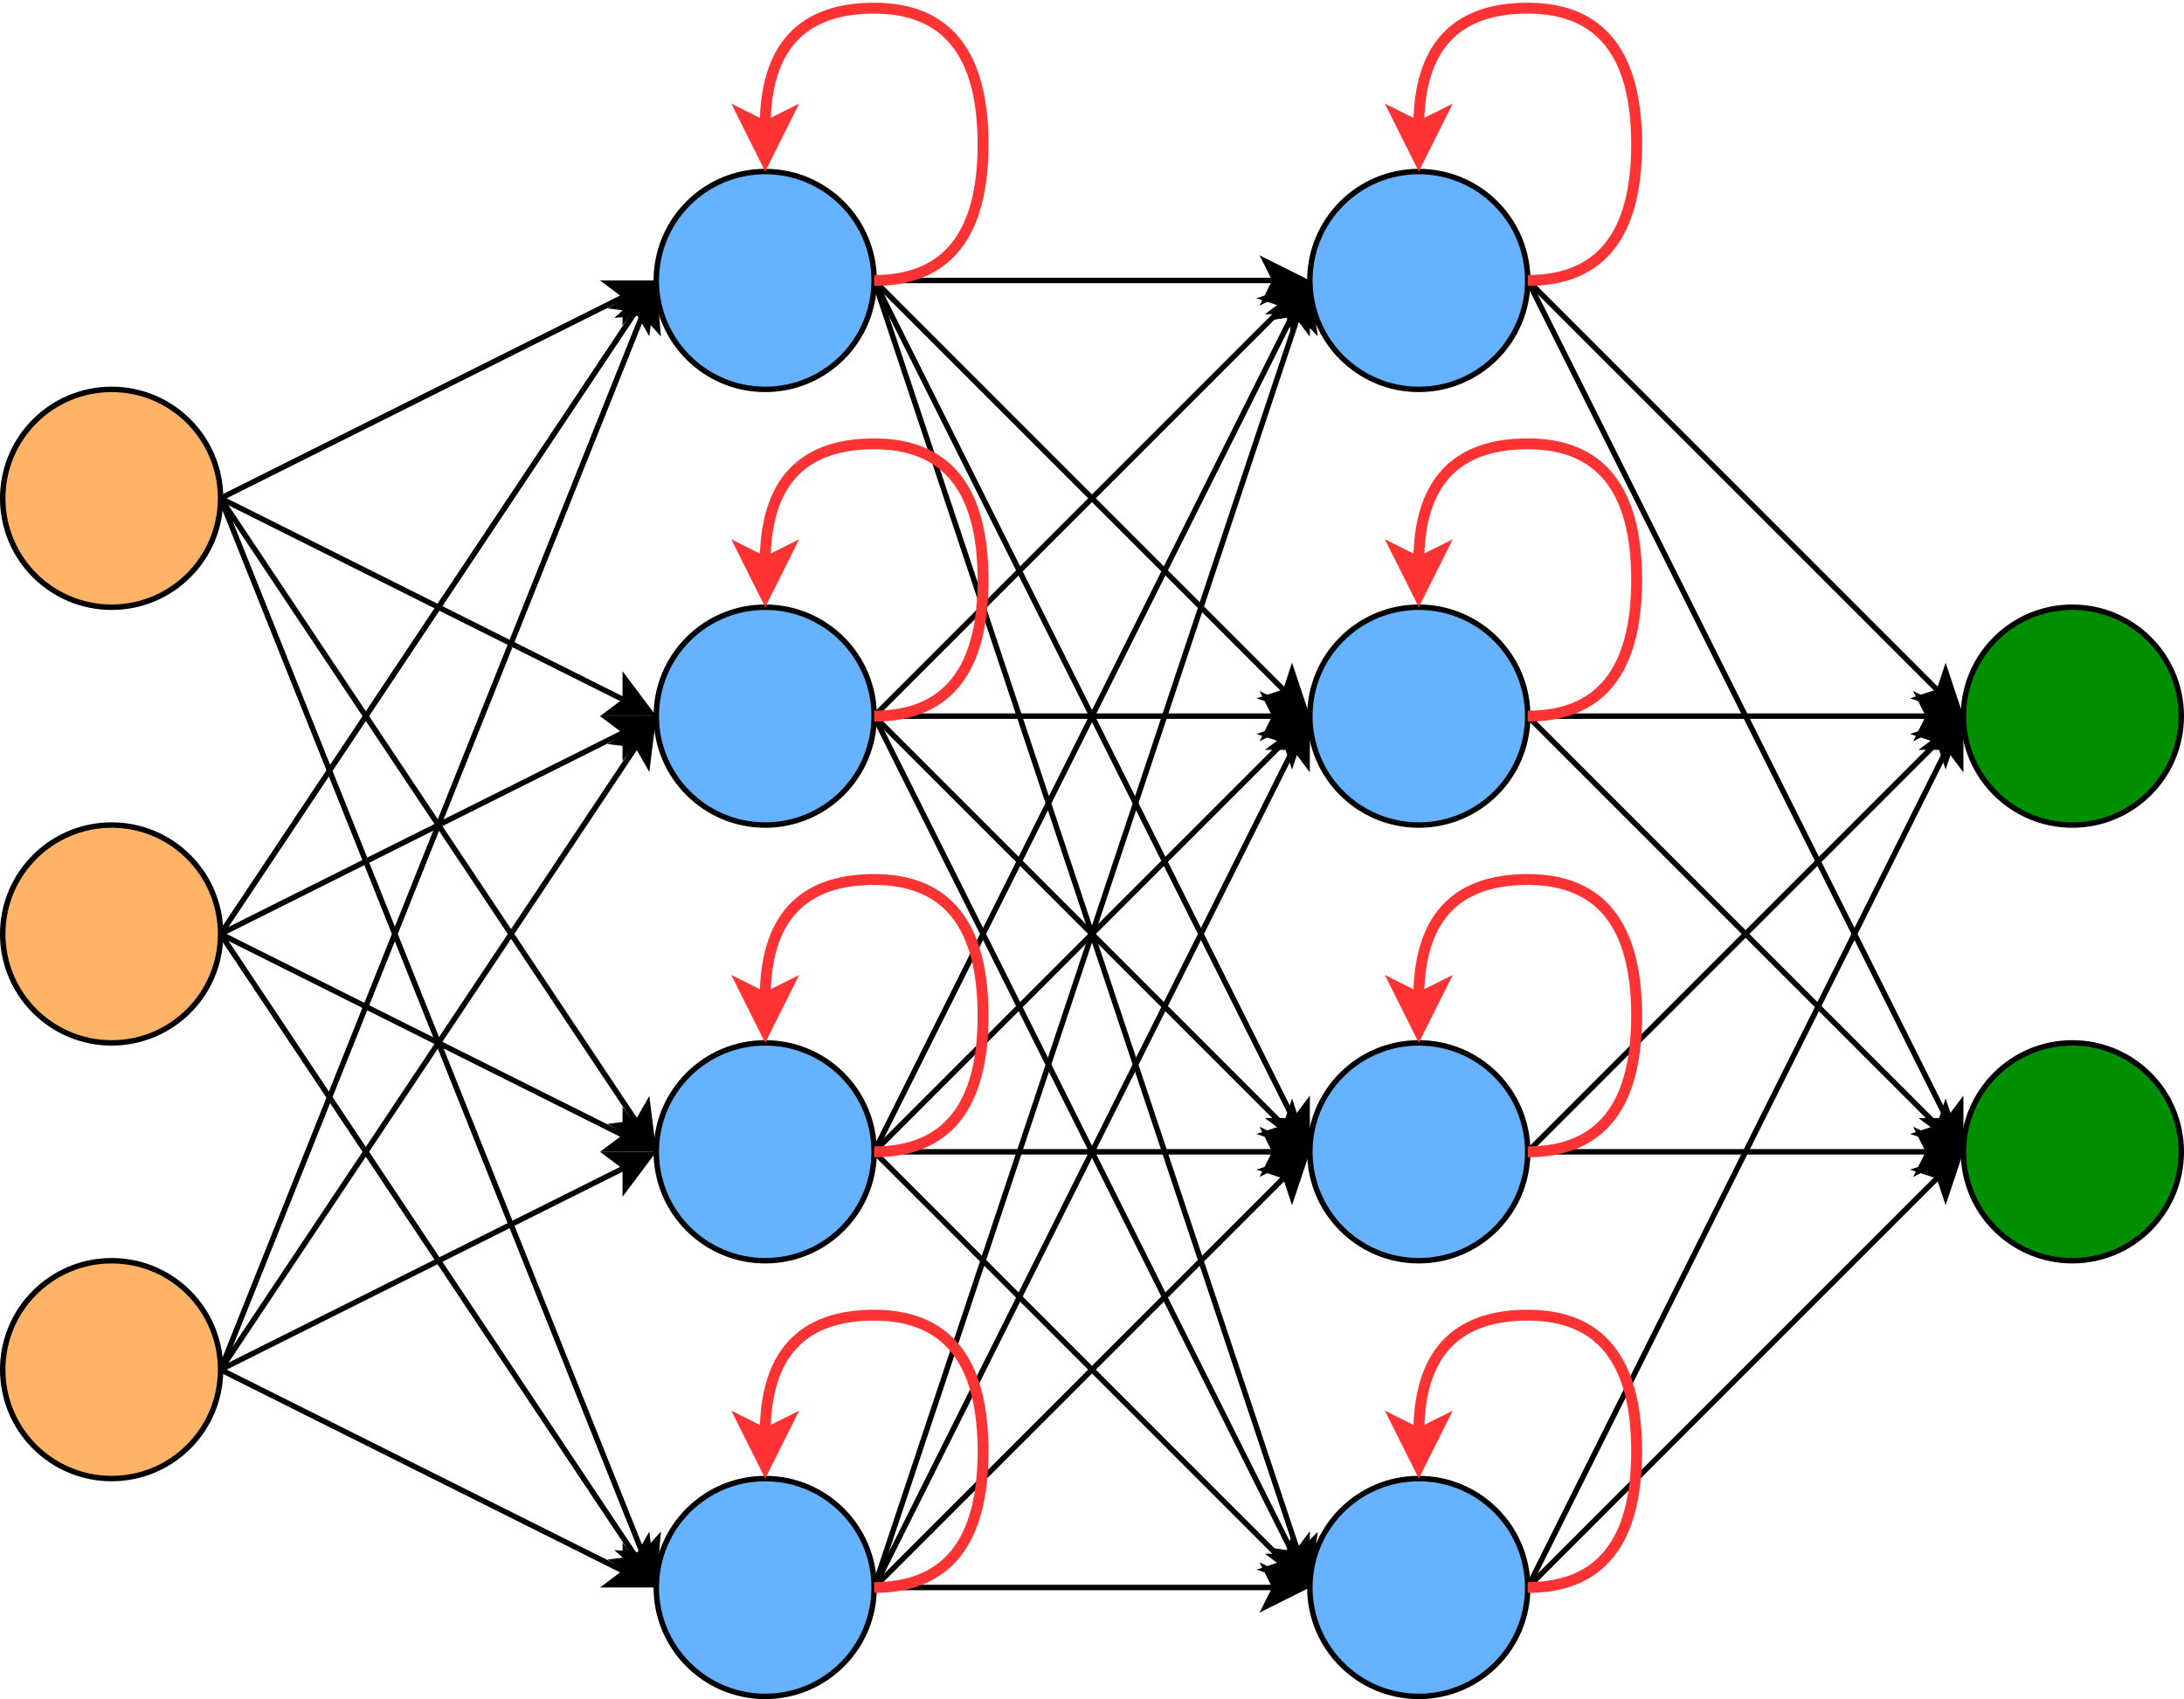 <svg xmlns="http://www.w3.org/2000/svg" xmlns:xlink="http://www.w3.org/1999/xlink" version="1.1" width="401px" height="312px" viewBox="-0.5 -0.5 401 312" content="&lt;mxfile&gt;&lt;diagram id=&quot;p71MRpynykyowi5rO_ee&quot; name=&quot;Page-1&quot;&gt;7Vxbs5ssFP01ee2ooDGPzelJ+9KZzpyHto82IYlTIhlDbt+v/zSCF6Sai0Jw0odT2QGF5V4s9kYdgbfN6WscbNffyQLhkWMtTiPwZeQ4rguTv6nhnBmA42eGVRwuMpNdGD7C/xAzWsy6DxdoV6lICcE03FaNcxJFaE4rtiCOybFabUlw9arbYIVqho95gOvWn+GCrpnV4+NKf/iGwtWaXdoBwMt+2QS8NhvKbh0syLFkAu8j8BYTQrOjzekN4RQ8DkzWbvaPX/OexSii1zTwJqwf9MxHhxbJYFkxIlHy33RNNzgp2ckhOoX0V+n4d3JsfXJZ6Ut6iy1eOPNCROPzr3Kh1CotFs0uJd6uPhg2vh3Zx3PWXegwDwjiFWLV4DizpUMpNWQQfEVkg5LrJBVihAMaHqr3NWDuscrrFQAmBwxDOZ5ja5B4+trwtAeJ50Qbns4Q8XQtXXjy3hwCvGdnrQOMcaJMKa7HdUjRxza4jOWYaGMV62C3zeRqGZ5QcoHpMsT4jWASX04EZrMp8LwmoA4opujUCMGJay7DjGmwA1n5WCgaN61LWsZtDzmha7wTgqcSHW+QeOoTnfEg8dQnOv4Q8dQoOmAgopOXFYiOb/5KEj6T6PjmryRleGoTHR8MEk9touPDIeKpUXTgQEQHWupEZ2J+em0scUKoywlty/z8mgxQVx+g5i+LZIB6+gA1f10kA1TbOpP3RonueN7Umc260R0IhQybQt2xLfNTbP5zCY/5OTYZoBqFx/wkmwxQjcJjfpZNBqg+4fGHIjy+QuGxzV9PTp5KeGzz15MyQPUJj21+ok0GqD7hsc3PtMkA1Sc8k4EID/BUCo/x60me230W4TF+PSkFVKPwGJ8MlgKqT3gc45PBUkC1CQ/vjfHCAxU+zGYD41NtrmSj0dO20WgD41NtUkBtbbRWuXPbJa1dT2MGHZi//HGfi9bmL39kgOqjtTsUWqvMT0Lj85N8wf0ktIYSrxsAoPpo7Q2E1kqzP9D4HKQreepCJ63Nj2pkgOqjtamPsYi0VhlbeyoTEpblz6xG77oeNM/Xt8ThPm48aEoFpOWdLxLTNVmRKMDvhXU638eHFJULVJ3NhcX097sy+8nnwiWJ6CzYhDg1fEP4gGg4D9gP7NsJtsPK/M4t0DLYY5qeDP+5fH8gvU1Ju2QE0x2Nyd/8ywZObqk8nw2Sf/ltF6bTu54wzGwPzMSXpp/jODiXKmxJGNFd6cw/UkNpdrMEoorfS2ipb4+b60OvsX5ykPW4cNJ86Ff6bXNUfZvfdu9L93r1PQxS4LeSB5Qy26N+W3eciTAZWsIsl/WLtbrBA/NPVPATZYOpnehRJvEOX8skvvtw9TjcjpnE1efFJBVMkjxxkdn6Z5LfEZOAq4hJ/m1MAuA2Jgn1O2BSc47txaQumSTdQrZGKpiUO9KjTIJADZP4da9lErRvY5JQvwMmNSdXX0zqlEmy921hL0zybGEx49zJJFeIme1JP0zyxM8FtcRJYv22OKk2jq7jpJbXwV9M6pRJko3SzNY7k+6Ok0QP7CtOEpnRFifVmNcSJ9XG0Xmc1Lwz8GJSp0yS7E1mtv6ZdG+cJHpgX3FSjUktcVKtfkucVBtH53FS84NuLyZ1yqR/vtXeO5PujpNED+wrThKZ0RYn1eq3xEm1cTwWJyXF4gvJWfXiO9Pg/X8=&lt;/diagram&gt;&lt;/mxfile&gt;"><defs/><g><path d="M 40 91 L 114.3 53.85" fill="none" stroke="rgb(0, 0, 0)" stroke-miterlimit="10" pointer-events="stroke"/><path d="M 119 51.5 L 114.3 57.76 L 114.3 53.85 L 111.17 51.5 Z" fill="rgb(0, 0, 0)" stroke="rgb(0, 0, 0)" stroke-miterlimit="10" pointer-events="all"/><path d="M 40 91 L 114.3 128.15" fill="none" stroke="rgb(0, 0, 0)" stroke-miterlimit="10" pointer-events="stroke"/><path d="M 119 130.5 L 111.17 130.5 L 114.3 128.15 L 114.3 124.24 Z" fill="rgb(0, 0, 0)" stroke="rgb(0, 0, 0)" stroke-miterlimit="10" pointer-events="all"/><path d="M 40 91 L 116.47 205.7" fill="none" stroke="rgb(0, 0, 0)" stroke-miterlimit="10" pointer-events="stroke"/><path d="M 119.38 210.07 L 112.58 206.19 L 116.47 205.7 L 118.41 202.3 Z" fill="rgb(0, 0, 0)" stroke="rgb(0, 0, 0)" stroke-miterlimit="10" pointer-events="all"/><path d="M 40 91 L 117.63 285.09" fill="none" stroke="rgb(0, 0, 0)" stroke-miterlimit="10" pointer-events="stroke"/><path d="M 119.58 289.96 L 113.74 284.76 L 117.63 285.09 L 120.23 282.16 Z" fill="rgb(0, 0, 0)" stroke="rgb(0, 0, 0)" stroke-miterlimit="10" pointer-events="all"/><ellipse cx="20" cy="91" rx="20" ry="20" fill="#ffb366" stroke="rgb(0, 0, 0)" pointer-events="all"/><path d="M 40 171 L 116.47 56.3" fill="none" stroke="rgb(0, 0, 0)" stroke-miterlimit="10" pointer-events="stroke"/><path d="M 119.38 51.93 L 118.41 59.7 L 116.47 56.3 L 112.58 55.81 Z" fill="rgb(0, 0, 0)" stroke="rgb(0, 0, 0)" stroke-miterlimit="10" pointer-events="all"/><path d="M 40 171 L 114.3 133.85" fill="none" stroke="rgb(0, 0, 0)" stroke-miterlimit="10" pointer-events="stroke"/><path d="M 119 131.5 L 114.3 137.76 L 114.3 133.85 L 111.17 131.5 Z" fill="rgb(0, 0, 0)" stroke="rgb(0, 0, 0)" stroke-miterlimit="10" pointer-events="all"/><path d="M 40 171 L 114.3 208.15" fill="none" stroke="rgb(0, 0, 0)" stroke-miterlimit="10" pointer-events="stroke"/><path d="M 119 210.5 L 111.17 210.5 L 114.3 208.15 L 114.3 204.24 Z" fill="rgb(0, 0, 0)" stroke="rgb(0, 0, 0)" stroke-miterlimit="10" pointer-events="all"/><path d="M 40 171 L 116.47 285.7" fill="none" stroke="rgb(0, 0, 0)" stroke-miterlimit="10" pointer-events="stroke"/><path d="M 119.38 290.07 L 112.58 286.19 L 116.47 285.7 L 118.41 282.3 Z" fill="rgb(0, 0, 0)" stroke="rgb(0, 0, 0)" stroke-miterlimit="10" pointer-events="all"/><ellipse cx="20" cy="171" rx="20" ry="20" fill="#ffb366" stroke="rgb(0, 0, 0)" pointer-events="all"/><path d="M 40 251 L 117.63 56.91" fill="none" stroke="rgb(0, 0, 0)" stroke-miterlimit="10" pointer-events="stroke"/><path d="M 119.58 52.04 L 120.23 59.84 L 117.63 56.91 L 113.74 57.24 Z" fill="rgb(0, 0, 0)" stroke="rgb(0, 0, 0)" stroke-miterlimit="10" pointer-events="all"/><path d="M 40 251 L 116.47 136.3" fill="none" stroke="rgb(0, 0, 0)" stroke-miterlimit="10" pointer-events="stroke"/><path d="M 119.38 131.93 L 118.41 139.7 L 116.47 136.3 L 112.58 135.81 Z" fill="rgb(0, 0, 0)" stroke="rgb(0, 0, 0)" stroke-miterlimit="10" pointer-events="all"/><path d="M 40 251 L 114.3 213.85" fill="none" stroke="rgb(0, 0, 0)" stroke-miterlimit="10" pointer-events="stroke"/><path d="M 119 211.5 L 114.3 217.76 L 114.3 213.85 L 111.17 211.5 Z" fill="rgb(0, 0, 0)" stroke="rgb(0, 0, 0)" stroke-miterlimit="10" pointer-events="all"/><path d="M 40 251 L 114.3 288.15" fill="none" stroke="rgb(0, 0, 0)" stroke-miterlimit="10" pointer-events="stroke"/><path d="M 119 290.5 L 111.17 290.5 L 114.3 288.15 L 114.3 284.24 Z" fill="rgb(0, 0, 0)" stroke="rgb(0, 0, 0)" stroke-miterlimit="10" pointer-events="all"/><ellipse cx="20" cy="251" rx="20" ry="20" fill="#ffb366" stroke="rgb(0, 0, 0)" pointer-events="all"/><path d="M 160 51 L 233.63 51" fill="none" stroke="rgb(0, 0, 0)" stroke-miterlimit="10" pointer-events="stroke"/><path d="M 238.88 51 L 231.88 54.5 L 233.63 51 L 231.88 47.5 Z" fill="rgb(0, 0, 0)" stroke="rgb(0, 0, 0)" stroke-miterlimit="10" pointer-events="all"/><path d="M 160 51 L 235.5 126.5" fill="none" stroke="rgb(0, 0, 0)" stroke-miterlimit="10" pointer-events="stroke"/><path d="M 239.21 130.21 L 231.78 127.73 L 235.5 126.5 L 236.73 122.78 Z" fill="rgb(0, 0, 0)" stroke="rgb(0, 0, 0)" stroke-miterlimit="10" pointer-events="all"/><path d="M 160 51 L 237.15 205.3" fill="none" stroke="rgb(0, 0, 0)" stroke-miterlimit="10" pointer-events="stroke"/><path d="M 239.5 210 L 233.24 205.3 L 237.15 205.3 L 239.5 202.17 Z" fill="rgb(0, 0, 0)" stroke="rgb(0, 0, 0)" stroke-miterlimit="10" pointer-events="all"/><path d="M 160 51 L 237.99 284.96" fill="none" stroke="rgb(0, 0, 0)" stroke-miterlimit="10" pointer-events="stroke"/><path d="M 239.65 289.94 L 234.11 284.41 L 237.99 284.96 L 240.75 282.19 Z" fill="rgb(0, 0, 0)" stroke="rgb(0, 0, 0)" stroke-miterlimit="10" pointer-events="all"/><ellipse cx="140" cy="51" rx="20" ry="20" fill="#66b2ff" stroke="rgb(0, 0, 0)" pointer-events="all"/><path d="M 160 131 L 235.5 55.5" fill="none" stroke="rgb(0, 0, 0)" stroke-miterlimit="10" pointer-events="stroke"/><path d="M 239.21 51.79 L 236.73 59.22 L 235.5 55.5 L 231.78 54.27 Z" fill="rgb(0, 0, 0)" stroke="rgb(0, 0, 0)" stroke-miterlimit="10" pointer-events="all"/><path d="M 160 131 L 233.63 131" fill="none" stroke="rgb(0, 0, 0)" stroke-miterlimit="10" pointer-events="stroke"/><path d="M 238.88 131 L 231.88 134.5 L 233.63 131 L 231.88 127.5 Z" fill="rgb(0, 0, 0)" stroke="rgb(0, 0, 0)" stroke-miterlimit="10" pointer-events="all"/><path d="M 160 131 L 235.5 206.5" fill="none" stroke="rgb(0, 0, 0)" stroke-miterlimit="10" pointer-events="stroke"/><path d="M 239.21 210.21 L 231.78 207.73 L 235.5 206.5 L 236.73 202.78 Z" fill="rgb(0, 0, 0)" stroke="rgb(0, 0, 0)" stroke-miterlimit="10" pointer-events="all"/><path d="M 160 131 L 237.15 285.3" fill="none" stroke="rgb(0, 0, 0)" stroke-miterlimit="10" pointer-events="stroke"/><path d="M 239.5 290 L 233.24 285.3 L 237.15 285.3 L 239.5 282.17 Z" fill="rgb(0, 0, 0)" stroke="rgb(0, 0, 0)" stroke-miterlimit="10" pointer-events="all"/><ellipse cx="140" cy="131" rx="20" ry="20" fill="#66b2ff" stroke="rgb(0, 0, 0)" pointer-events="all"/><path d="M 160 211 L 237.15 56.7" fill="none" stroke="rgb(0, 0, 0)" stroke-miterlimit="10" pointer-events="stroke"/><path d="M 239.5 52 L 239.5 59.83 L 237.15 56.7 L 233.24 56.7 Z" fill="rgb(0, 0, 0)" stroke="rgb(0, 0, 0)" stroke-miterlimit="10" pointer-events="all"/><path d="M 160 211 L 235.5 135.5" fill="none" stroke="rgb(0, 0, 0)" stroke-miterlimit="10" pointer-events="stroke"/><path d="M 239.21 131.79 L 236.73 139.22 L 235.5 135.5 L 231.78 134.27 Z" fill="rgb(0, 0, 0)" stroke="rgb(0, 0, 0)" stroke-miterlimit="10" pointer-events="all"/><path d="M 160 211 L 233.63 211" fill="none" stroke="rgb(0, 0, 0)" stroke-miterlimit="10" pointer-events="stroke"/><path d="M 238.88 211 L 231.88 214.5 L 233.63 211 L 231.88 207.5 Z" fill="rgb(0, 0, 0)" stroke="rgb(0, 0, 0)" stroke-miterlimit="10" pointer-events="all"/><path d="M 160 211 L 235.5 286.5" fill="none" stroke="rgb(0, 0, 0)" stroke-miterlimit="10" pointer-events="stroke"/><path d="M 239.21 290.21 L 231.78 287.73 L 235.5 286.5 L 236.73 282.78 Z" fill="rgb(0, 0, 0)" stroke="rgb(0, 0, 0)" stroke-miterlimit="10" pointer-events="all"/><ellipse cx="140" cy="211" rx="20" ry="20" fill="#66b2ff" stroke="rgb(0, 0, 0)" pointer-events="all"/><path d="M 160 291 L 237.99 57.04" fill="none" stroke="rgb(0, 0, 0)" stroke-miterlimit="10" pointer-events="stroke"/><path d="M 239.65 52.06 L 240.75 59.81 L 237.99 57.04 L 234.11 57.59 Z" fill="rgb(0, 0, 0)" stroke="rgb(0, 0, 0)" stroke-miterlimit="10" pointer-events="all"/><path d="M 160 291 L 237.15 136.7" fill="none" stroke="rgb(0, 0, 0)" stroke-miterlimit="10" pointer-events="stroke"/><path d="M 239.5 132 L 239.5 139.83 L 237.15 136.7 L 233.24 136.7 Z" fill="rgb(0, 0, 0)" stroke="rgb(0, 0, 0)" stroke-miterlimit="10" pointer-events="all"/><path d="M 160 291 L 235.5 215.5" fill="none" stroke="rgb(0, 0, 0)" stroke-miterlimit="10" pointer-events="stroke"/><path d="M 239.21 211.79 L 236.73 219.22 L 235.5 215.5 L 231.78 214.27 Z" fill="rgb(0, 0, 0)" stroke="rgb(0, 0, 0)" stroke-miterlimit="10" pointer-events="all"/><path d="M 160 291 L 233.63 291" fill="none" stroke="rgb(0, 0, 0)" stroke-miterlimit="10" pointer-events="stroke"/><path d="M 238.88 291 L 231.88 294.5 L 233.63 291 L 231.88 287.5 Z" fill="rgb(0, 0, 0)" stroke="rgb(0, 0, 0)" stroke-miterlimit="10" pointer-events="all"/><ellipse cx="140" cy="291" rx="20" ry="20" fill="#66b2ff" stroke="rgb(0, 0, 0)" pointer-events="all"/><path d="M 280 51 L 355.5 126.5" fill="none" stroke="rgb(0, 0, 0)" stroke-miterlimit="10" pointer-events="stroke"/><path d="M 359.21 130.21 L 351.78 127.73 L 355.5 126.5 L 356.73 122.78 Z" fill="rgb(0, 0, 0)" stroke="rgb(0, 0, 0)" stroke-miterlimit="10" pointer-events="all"/><path d="M 280 51 L 357.15 205.3" fill="none" stroke="rgb(0, 0, 0)" stroke-miterlimit="10" pointer-events="stroke"/><path d="M 359.5 210 L 353.24 205.3 L 357.15 205.3 L 359.5 202.17 Z" fill="rgb(0, 0, 0)" stroke="rgb(0, 0, 0)" stroke-miterlimit="10" pointer-events="all"/><ellipse cx="260" cy="51" rx="20" ry="20" fill="#66b2ff" stroke="rgb(0, 0, 0)" pointer-events="all"/><path d="M 280 131 L 353.63 131" fill="none" stroke="rgb(0, 0, 0)" stroke-miterlimit="10" pointer-events="stroke"/><path d="M 358.88 131 L 351.88 134.5 L 353.63 131 L 351.88 127.5 Z" fill="rgb(0, 0, 0)" stroke="rgb(0, 0, 0)" stroke-miterlimit="10" pointer-events="all"/><path d="M 280 131 L 355.5 206.5" fill="none" stroke="rgb(0, 0, 0)" stroke-miterlimit="10" pointer-events="stroke"/><path d="M 359.21 210.21 L 351.78 207.73 L 355.5 206.5 L 356.73 202.78 Z" fill="rgb(0, 0, 0)" stroke="rgb(0, 0, 0)" stroke-miterlimit="10" pointer-events="all"/><ellipse cx="260" cy="131" rx="20" ry="20" fill="#66b2ff" stroke="rgb(0, 0, 0)" pointer-events="all"/><path d="M 280 211 L 355.5 135.5" fill="none" stroke="rgb(0, 0, 0)" stroke-miterlimit="10" pointer-events="stroke"/><path d="M 359.21 131.79 L 356.73 139.22 L 355.5 135.5 L 351.78 134.27 Z" fill="rgb(0, 0, 0)" stroke="rgb(0, 0, 0)" stroke-miterlimit="10" pointer-events="all"/><path d="M 280 211 L 353.63 211" fill="none" stroke="rgb(0, 0, 0)" stroke-miterlimit="10" pointer-events="stroke"/><path d="M 358.88 211 L 351.88 214.5 L 353.63 211 L 351.88 207.5 Z" fill="rgb(0, 0, 0)" stroke="rgb(0, 0, 0)" stroke-miterlimit="10" pointer-events="all"/><ellipse cx="260" cy="211" rx="20" ry="20" fill="#66b2ff" stroke="rgb(0, 0, 0)" pointer-events="all"/><path d="M 280 291 L 357.15 136.7" fill="none" stroke="rgb(0, 0, 0)" stroke-miterlimit="10" pointer-events="stroke"/><path d="M 359.5 132 L 359.5 139.83 L 357.15 136.7 L 353.24 136.7 Z" fill="rgb(0, 0, 0)" stroke="rgb(0, 0, 0)" stroke-miterlimit="10" pointer-events="all"/><path d="M 280 291 L 355.5 215.5" fill="none" stroke="rgb(0, 0, 0)" stroke-miterlimit="10" pointer-events="stroke"/><path d="M 359.21 211.79 L 356.73 219.22 L 355.5 215.5 L 351.78 214.27 Z" fill="rgb(0, 0, 0)" stroke="rgb(0, 0, 0)" stroke-miterlimit="10" pointer-events="all"/><ellipse cx="260" cy="291" rx="20" ry="20" fill="#66b2ff" stroke="rgb(0, 0, 0)" pointer-events="all"/><ellipse cx="380" cy="131" rx="20" ry="20" fill="#008f00" stroke="rgb(0, 0, 0)" pointer-events="all"/><ellipse cx="380" cy="211" rx="20" ry="20" fill="#008f00" stroke="rgb(0, 0, 0)" pointer-events="all"/><path d="M 160 51 Q 180 51 180 26 Q 180 1 160 1 Q 140 1 140 22.76" fill="none" stroke="#ff3333" stroke-width="2" stroke-miterlimit="10" pointer-events="stroke"/><path d="M 140 28.76 L 136 20.76 L 140 22.76 L 144 20.76 Z" fill="#ff3333" stroke="#ff3333" stroke-width="2" stroke-miterlimit="10" pointer-events="all"/><path d="M 160 131 Q 180 131 180 106 Q 180 81 160 81 Q 140 81 140 102.76" fill="none" stroke="#ff3333" stroke-width="2" stroke-miterlimit="10" pointer-events="stroke"/><path d="M 140 108.76 L 136 100.76 L 140 102.76 L 144 100.76 Z" fill="#ff3333" stroke="#ff3333" stroke-width="2" stroke-miterlimit="10" pointer-events="all"/><path d="M 160 211 Q 180 211 180 186 Q 180 161 160 161 Q 140 161 140 182.76" fill="none" stroke="#ff3333" stroke-width="2" stroke-miterlimit="10" pointer-events="stroke"/><path d="M 140 188.76 L 136 180.76 L 140 182.76 L 144 180.76 Z" fill="#ff3333" stroke="#ff3333" stroke-width="2" stroke-miterlimit="10" pointer-events="all"/><path d="M 160 291 Q 180 291 180 266 Q 180 241 160 241 Q 140 241 140 262.76" fill="none" stroke="#ff3333" stroke-width="2" stroke-miterlimit="10" pointer-events="stroke"/><path d="M 140 268.76 L 136 260.76 L 140 262.76 L 144 260.76 Z" fill="#ff3333" stroke="#ff3333" stroke-width="2" stroke-miterlimit="10" pointer-events="all"/><path d="M 280 51 Q 300 51 300 26 Q 300 1 280 1 Q 260 1 260 22.76" fill="none" stroke="#ff3333" stroke-width="2" stroke-miterlimit="10" pointer-events="stroke"/><path d="M 260 28.76 L 256 20.76 L 260 22.76 L 264 20.76 Z" fill="#ff3333" stroke="#ff3333" stroke-width="2" stroke-miterlimit="10" pointer-events="all"/><path d="M 280 131 Q 300 131 300 106 Q 300 81 280 81 Q 260 81 260 102.76" fill="none" stroke="#ff3333" stroke-width="2" stroke-miterlimit="10" pointer-events="stroke"/><path d="M 260 108.76 L 256 100.76 L 260 102.76 L 264 100.76 Z" fill="#ff3333" stroke="#ff3333" stroke-width="2" stroke-miterlimit="10" pointer-events="all"/><path d="M 280 211 Q 300 211 300 186 Q 300 161 280 161 Q 260 161 260 182.76" fill="none" stroke="#ff3333" stroke-width="2" stroke-miterlimit="10" pointer-events="stroke"/><path d="M 260 188.76 L 256 180.76 L 260 182.76 L 264 180.76 Z" fill="#ff3333" stroke="#ff3333" stroke-width="2" stroke-miterlimit="10" pointer-events="all"/><path d="M 280 291 Q 300 291 300 266 Q 300 241 280 241 Q 260 241 260 262.76" fill="none" stroke="#ff3333" stroke-width="2" stroke-miterlimit="10" pointer-events="stroke"/><path d="M 260 268.76 L 256 260.76 L 260 262.76 L 264 260.76 Z" fill="#ff3333" stroke="#ff3333" stroke-width="2" stroke-miterlimit="10" pointer-events="all"/></g></svg>